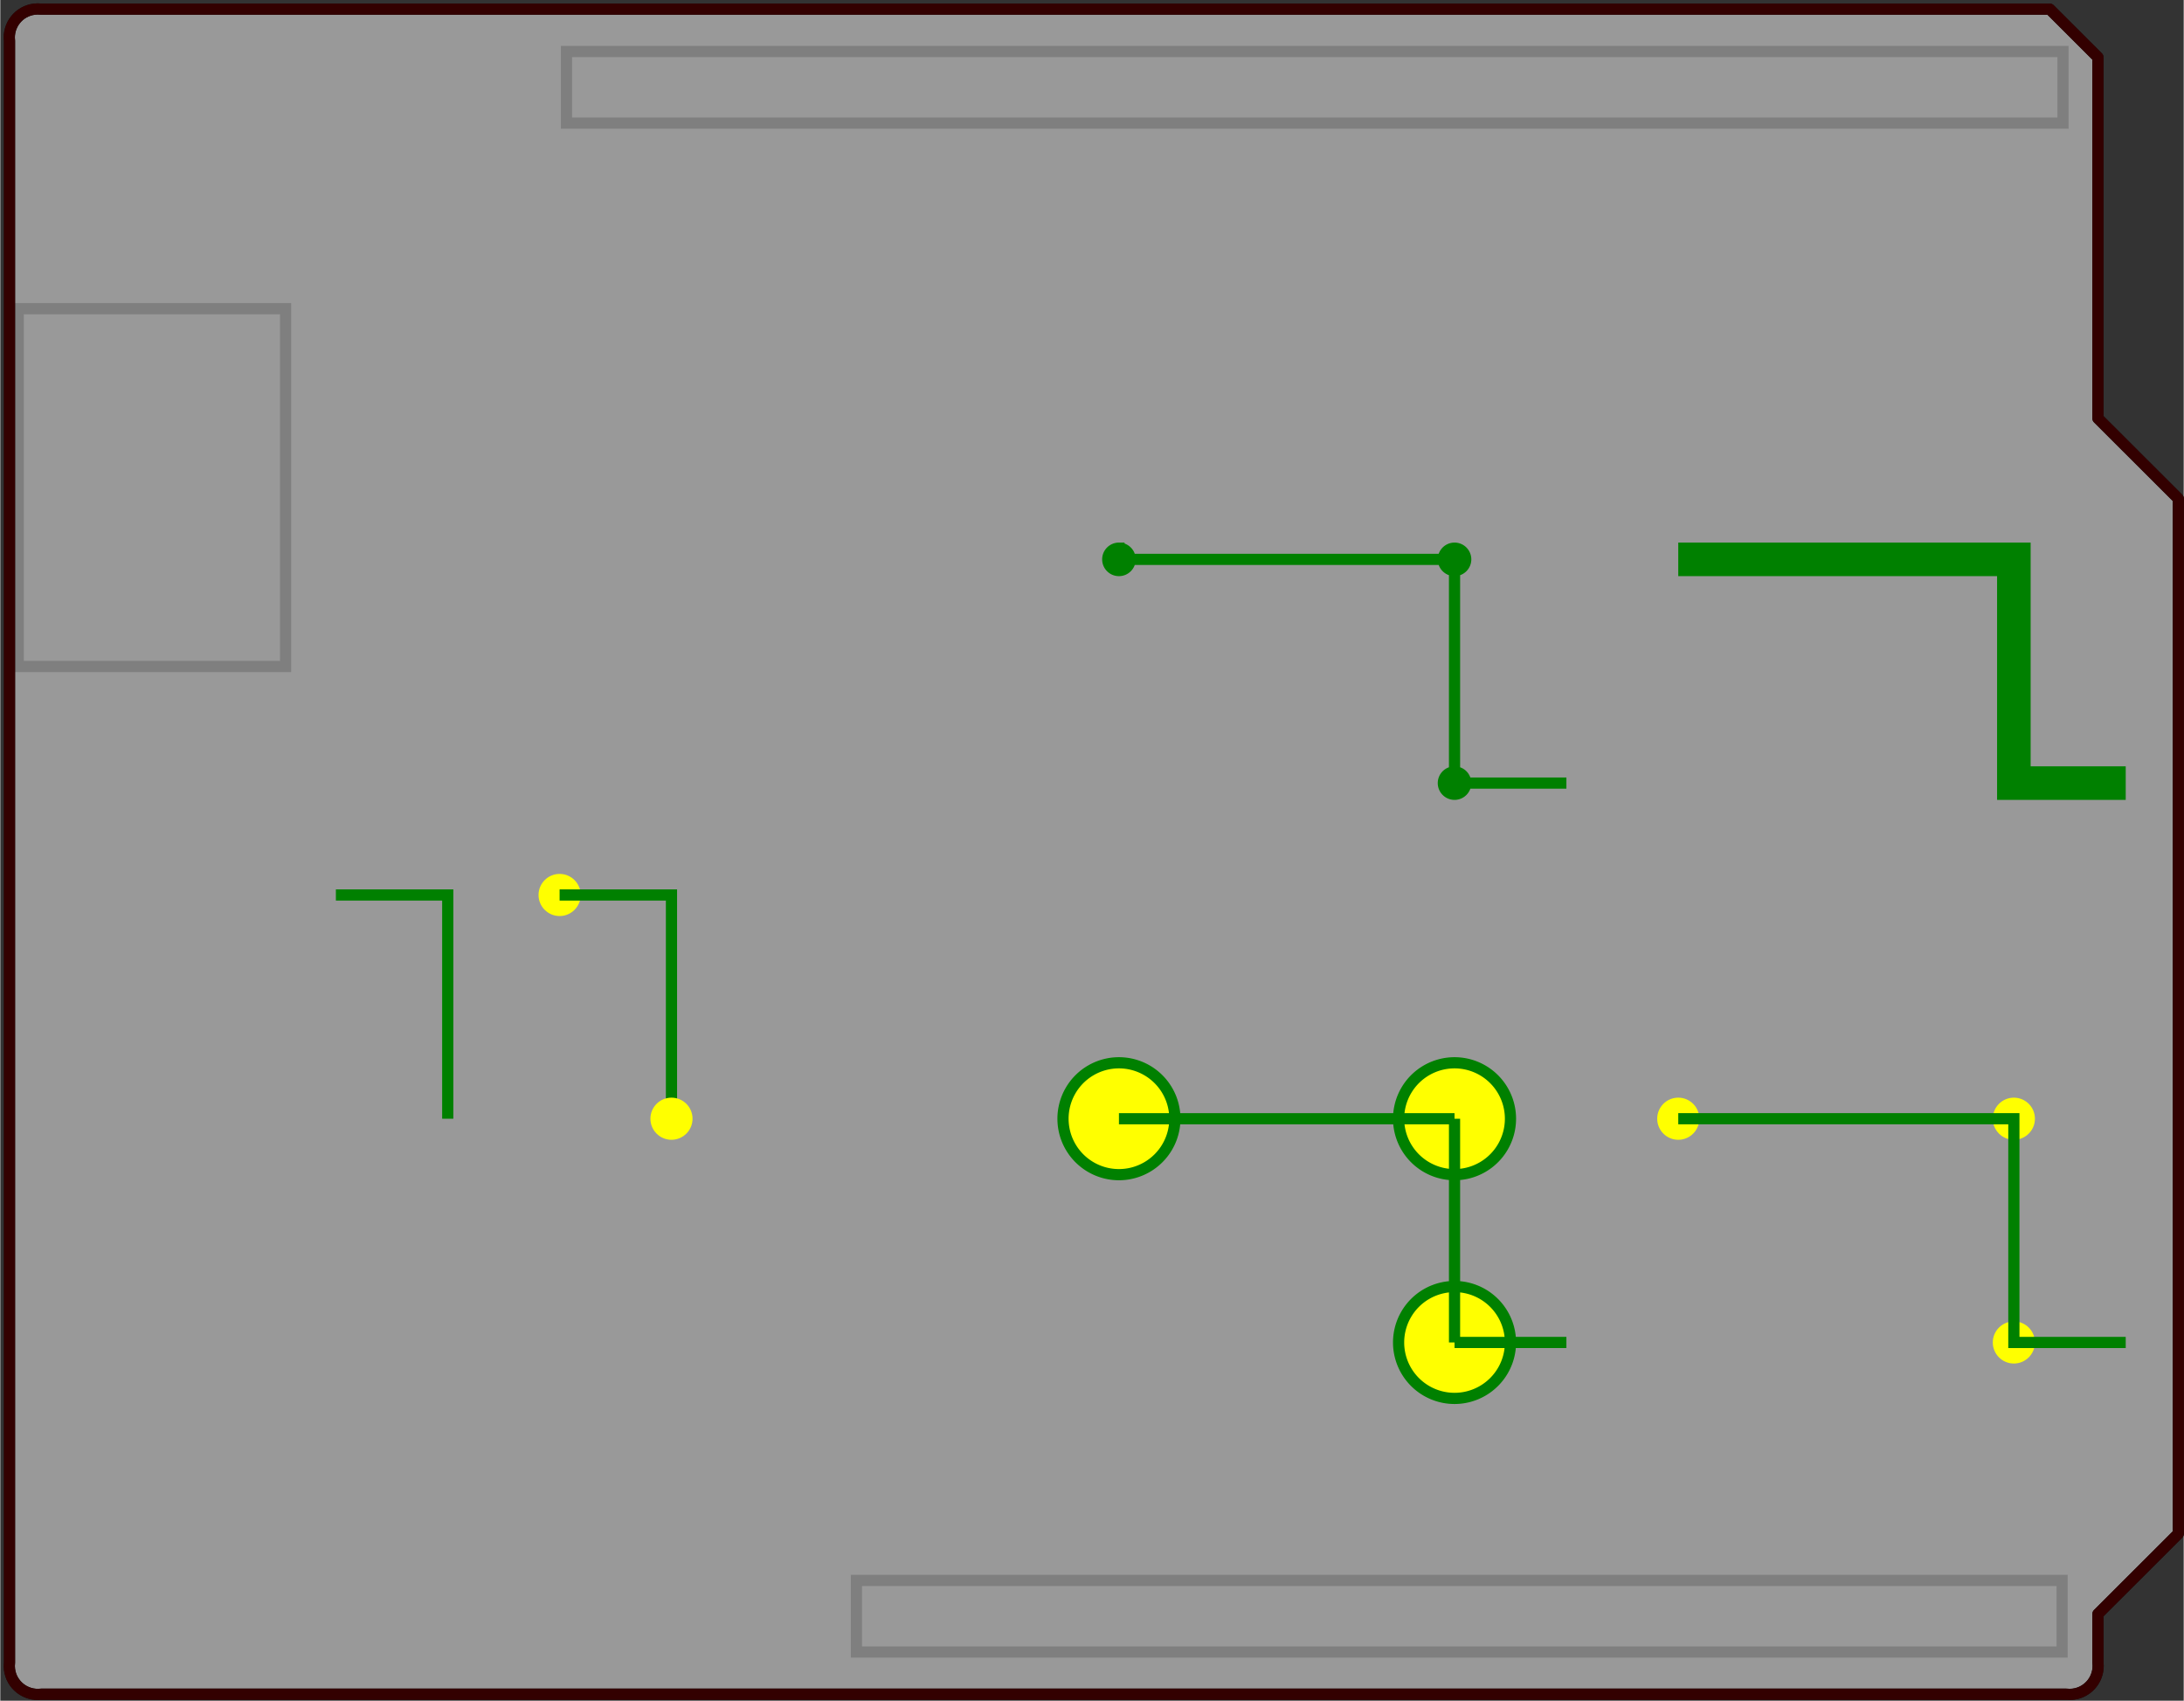 <?xml version='1.0' encoding='UTF-8' standalone='no'?>
<svg xmlns:svg='http://www.w3.org/2000/svg' xmlns='http://www.w3.org/2000/svg' version='1.2' baseProfile='tiny' x='0in' y='0in' width='2.711in' height='2.111in' viewBox='0 0 195.184 152.025' >

<rect x="0" y="0" width="195.184" height="152.025" fill="#333333" stroke="none"/>

<g partID='17693890'><g xmlns="http://www.w3.org/2000/svg" id="board">
 <path xmlns="http://www.w3.org/2000/svg" fill-opacity="0.5" id="boardoutline" fill="#FFFFFF" d="M183.208,0.818l4.308,4.304l0,32.276l7.182,7.172l0,92.526l-7.182,7.172l0,4.35c0.164,1.396,-0.839,2.66,-2.234,2.824c-0.191,0.021,-0.395,0.021,-0.592,0L3.65,151.442c-1.397,0.164,-2.663,-0.836,-2.827,-2.229c-0.023,-0.196,-0.023,-0.396,0,-0.596L0.823,3.642C0.66,2.245,1.661,0.98,3.058,0.818c0.196,-0.023,0.396,-0.023,0.592,0L183.208,0.818"/>
 <rect xmlns="http://www.w3.org/2000/svg" y="4.605" stroke-opacity="0.5" stroke="#666666" height="6.399" width="133.782" id="pinguide1" fill="none" x="50.612"/>
 <rect xmlns="http://www.w3.org/2000/svg" y="141.271" stroke-opacity="0.5" stroke="#666666" height="6.398" width="107.78" id="pinguide2" fill="none" x="76.533"/>
 <rect xmlns="http://www.w3.org/2000/svg" y="27.594" stroke-opacity="0.5" stroke="#666666" height="31.979" width="23.899" id="usbconnector" fill="none" x="1.605"/>
</g>
</g>

<g partID='17693891'><g xmlns="http://www.w3.org/2000/svg" id="silkscreen0">
 <path xmlns="http://www.w3.org/2000/svg" stroke-linecap="round" stroke="#111111" stroke-miterlimit="10" stroke-linejoin="round" id="outline_1_" fill="none" d="M183.208,0.818l4.308,4.304l0,32.276l7.182,7.172l0,92.526l-7.182,7.172l0,4.35c0.164,1.396,-0.839,2.66,-2.234,2.824c-0.191,0.021,-0.395,0.021,-0.592,0L3.65,151.442c-1.397,0.164,-2.663,-0.836,-2.827,-2.229c-0.023,-0.196,-0.023,-0.396,0,-0.596L0.823,3.642C0.66,2.245,1.661,0.98,3.058,0.818c0.196,-0.023,0.396,-0.023,0.592,0L183.208,0.818"/>
</g>
</g>

<g partID='2'><g xmlns="http://www.w3.org/2000/svg" id="silkscreen1">
 <path xmlns="http://www.w3.org/2000/svg" stroke-linecap="round" stroke="#330000" stroke-miterlimit="10" stroke-linejoin="round" id="outline_1_" fill="none" d="M183.208,0.818l4.308,4.304l0,32.276l7.182,7.172l0,92.526l-7.182,7.172l0,4.35c0.164,1.396,-0.839,2.66,-2.234,2.824c-0.191,0.021,-0.395,0.021,-0.592,0L3.65,151.442c-1.397,0.164,-2.663,-0.836,-2.827,-2.229c-0.023,-0.196,-0.023,-0.396,0,-0.596L0.823,3.642C0.66,2.245,1.661,0.98,3.058,0.818c0.196,-0.023,0.396,-0.023,0.592,0L183.208,0.818"/>
</g>
</g>

<xpath d="M150 0 100 10 75 200 225 200 Z" />

<xpath d="M10 10 H 90 V 90 Z " fill='transparent' stroke='blue' text='box' />

<xpath d="M150 0 75 200 225 300" />

<xpath d="M10 10 H 90 V 30 " fill='transparent' stroke='blue' text='box' />

<path d="M30 80 h 10 v 20 " fill='transparent' stroke='green' text='box' />

<circle stroke="none" r="1.883" id="connector1pad" fill="yellow" cx="50" cy="80"/>
<path d="M50 80 h 10 v 20 " stroke-width="1" fill='none' stroke='green' />
<circle stroke="none" r="1.883" id="connector1pad" fill="yellow" cx="60" cy="100"/>

<circle stroke='pink' r='2' fill='pink' cx='100' cy='100'/>
<path d="M100 100
         m 0 -5 a 1 1, 0, 0, 0, 0 10 a 1 1, 0, 0, 0, 0 -10 m 0 5
         h 30
         m 0 -5 a 1 1, 0, 0, 0, 0 10 a 1 1, 0, 0, 0, 0 -10 m 0 5
         v 20
         m 0 -5 a 1 1, 0, 0, 0, 0 10 a 1 1, 0, 0, 0, 0 -10 m 0 5
         h 10
         " fill="yellow" stroke='green' stroke-width='1'/>

<path d="M100 50
         m 0 -1 a 1 1, 0, 0, 0, 0 2 a 1 1, 0, 0, 0, 0 -2 m 0 1
         h 30
         m 0 -1 a 1 1, 0, 0, 0, 0 2 a 1 1, 0, 0, 0, 0 -2 m 0 1
         v 20
         m 0 -1 a 1 1, 0, 0, 0, 0 2 a 1 1, 0, 0, 0, 0 -2 m 0 1
         h 10
         " fill="green" stroke='green' stroke-width='1'/>

<path d="M150 50
         h 30
         v 20
         h 10
         " fill='none' stroke='green' stroke-width='3'/>

<g>
<circle stroke="none" r="1.883" id="1" fill="yellow" cx="150" cy="100"/>
<circle stroke="none" r="1.883" id="2" fill="yellow" cx="180" cy="100"/>
<circle stroke="none" r="1.883" id="3" fill="yellow" cx="180" cy="120"/>
<path d="M150 100
         h 30
         v 20
         h 10
         " fill='none' stroke='green' stroke-width='1'/>
</g>

</svg>
